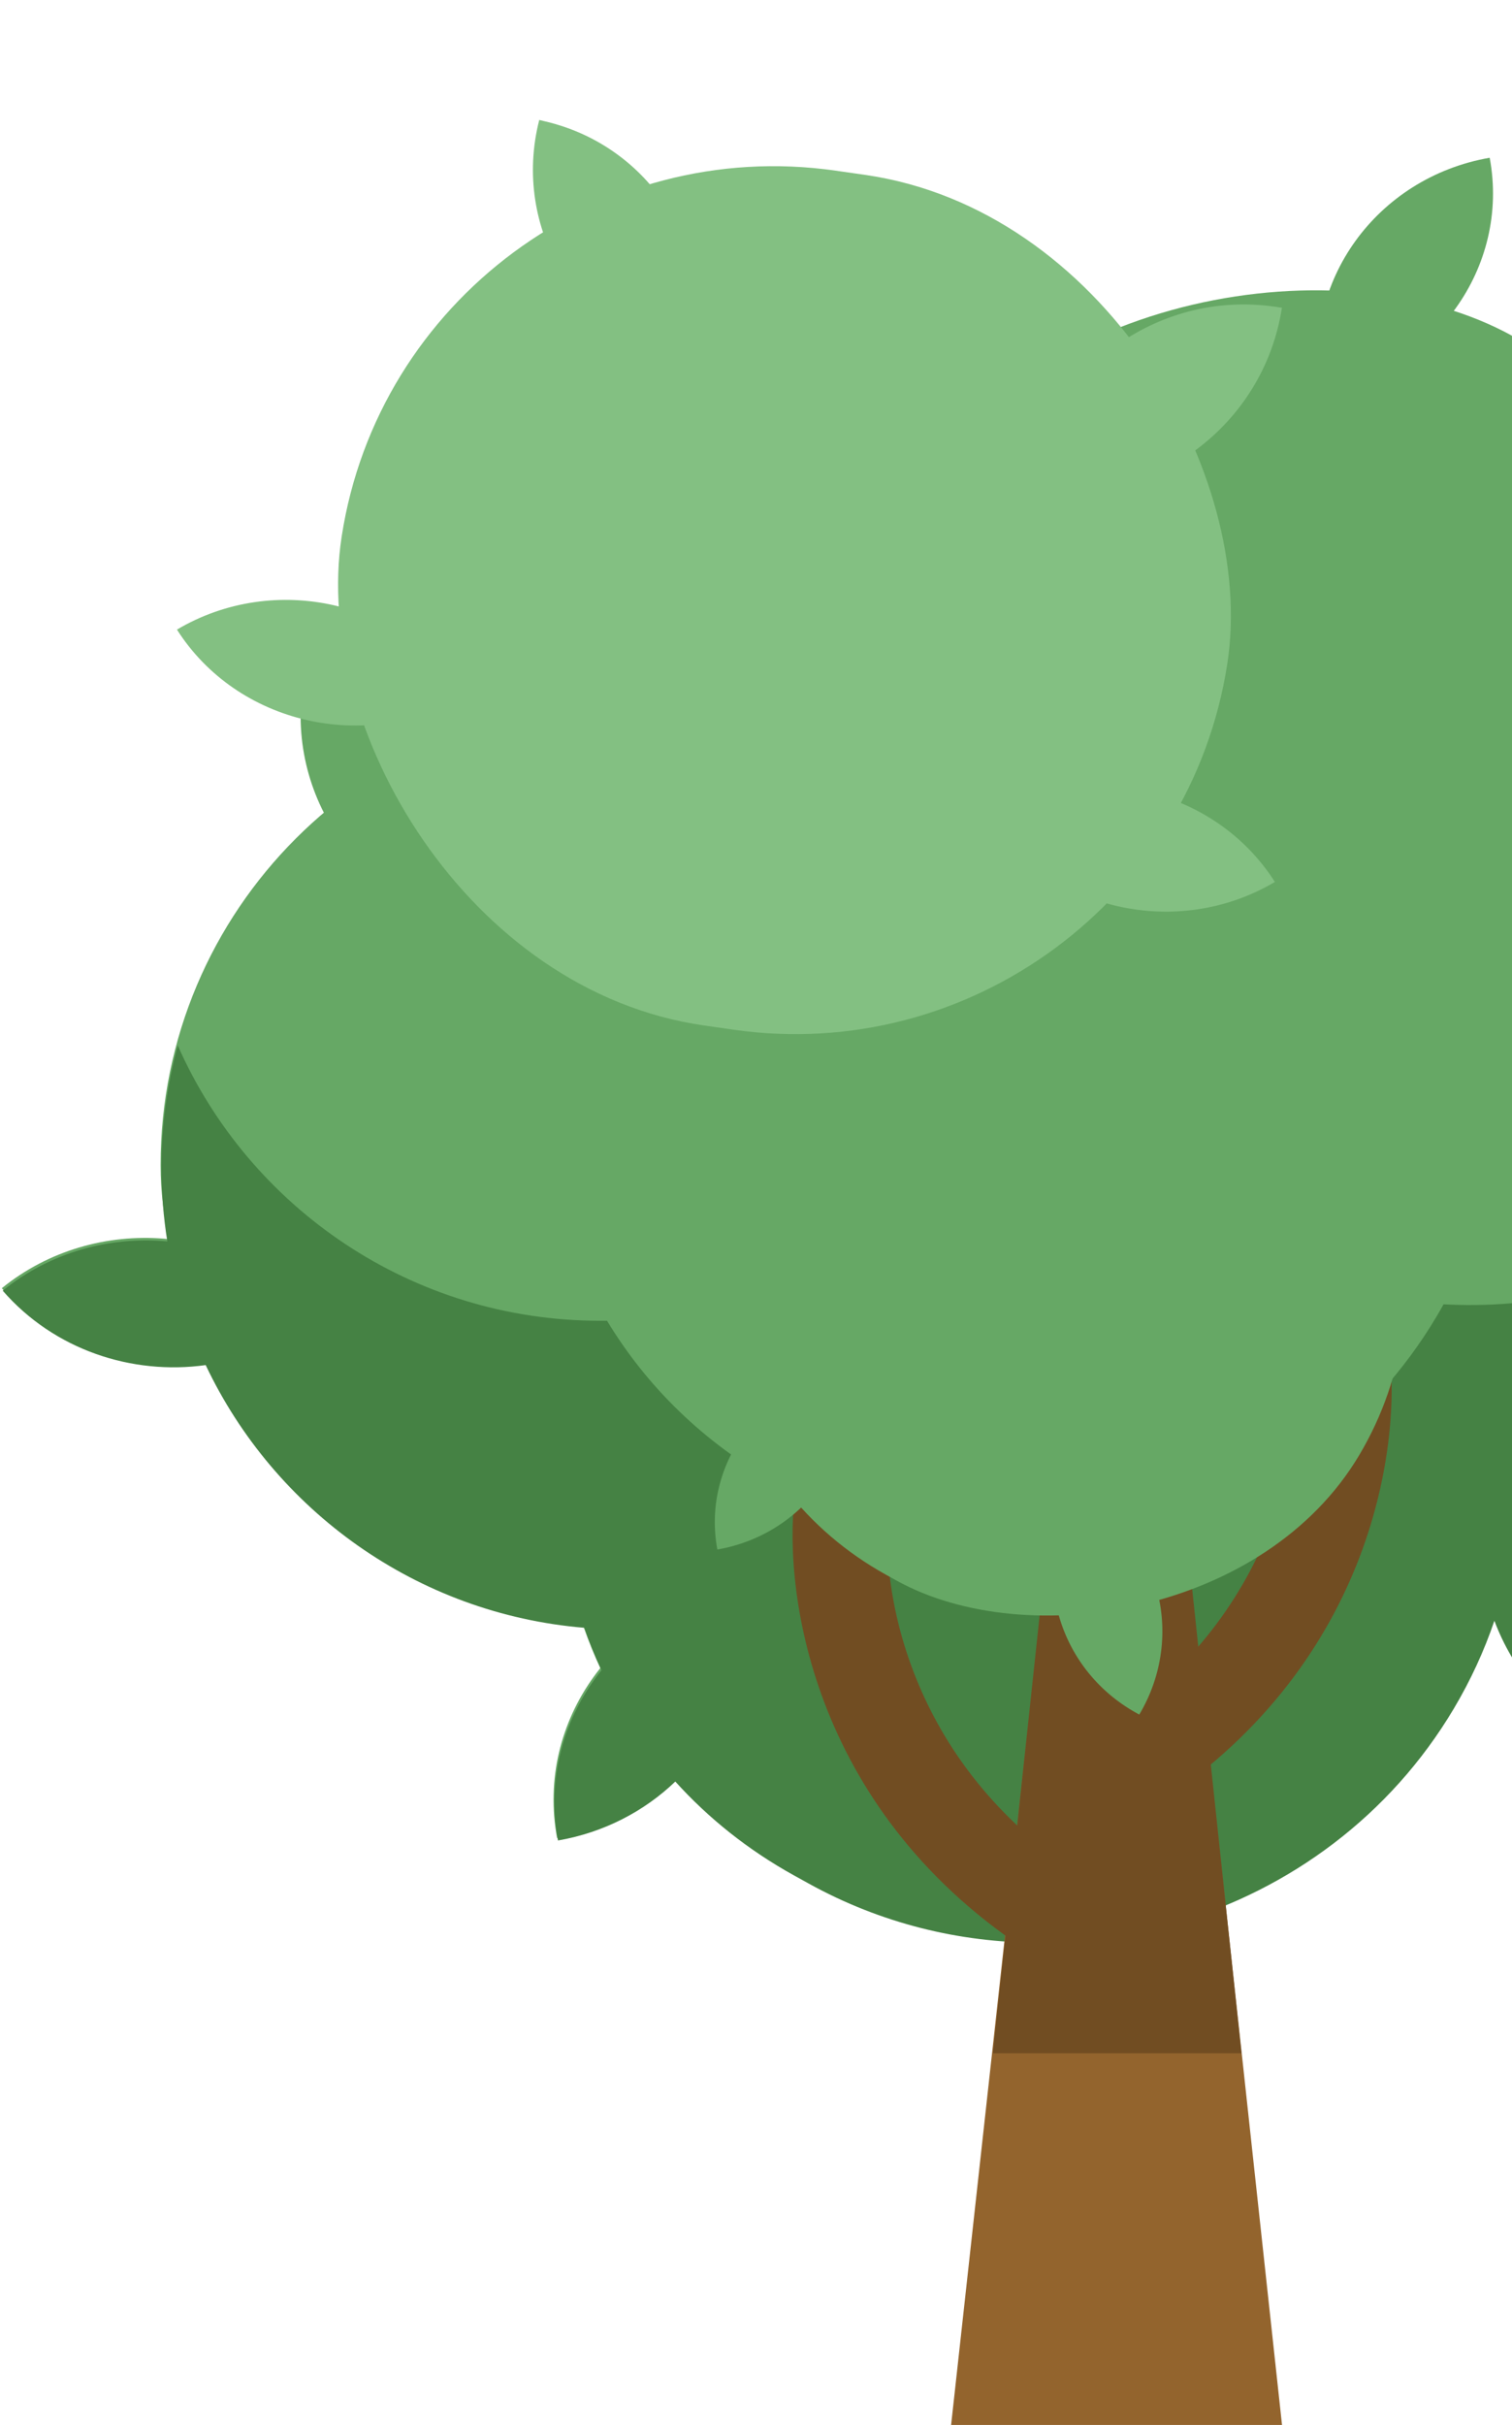 <svg width="126" height="202" viewBox="0 0 126 202" fill="none" xmlns="http://www.w3.org/2000/svg">
<rect x="13.381" y="58.585" width="79.705" height="76.939" rx="38.469" fill="#66A865"/>
<path d="M73.159 84.231C73.159 73.608 81.771 64.996 92.394 64.996H93.085C93.085 75.619 84.474 84.231 73.851 84.231H73.159Z" fill="#66A865"/>
<path d="M41.263 77.35C31.394 76.451 24.174 67.727 25.137 57.864L25.768 57.921C35.638 58.82 42.858 67.544 41.894 77.407L41.263 77.35Z" fill="#66A865"/>
<path d="M26.334 109.503C18.524 115.837 6.754 114.893 0.152 107.307C7.962 100.973 19.732 101.917 26.334 109.503Z" fill="#66A865"/>
<path d="M100.258 115.63C92.447 121.964 80.677 121.02 74.075 113.434C81.886 107.1 93.656 108.044 100.258 115.63Z" fill="#66A865"/>
<rect width="77.632" height="79.029" rx="38.816" transform="matrix(-0.511 0.86 -0.875 -0.484 140.91 108.744)" fill="#66A865"/>
<path d="M88.427 146.208C97.804 151.4 100.967 163.079 95.492 172.294L95.186 172.125C85.809 166.933 82.646 155.254 88.121 146.039L88.427 146.208Z" fill="#66A865"/>
<path d="M109.809 123.255C115.729 115.161 127.207 113.153 135.445 118.768L135.709 118.947C129.789 127.04 118.311 129.049 110.073 123.434L109.809 123.255Z" fill="#66A865"/>
<path d="M88.71 94.257C86.892 84.506 93.639 75.174 103.709 73.425C105.526 83.176 98.78 92.508 88.71 94.257Z" fill="#66A865"/>
<path d="M46.423 153.107C44.606 143.356 51.353 134.024 61.423 132.276C63.24 142.026 56.493 151.358 46.423 153.107Z" fill="#66A865"/>
<rect width="77.632" height="79.029" rx="38.816" transform="matrix(-0.511 0.86 -0.875 -0.484 178.77 81.335)" fill="#66A865"/>
<path d="M126.287 118.799C135.664 123.991 138.827 135.67 133.352 144.884L133.046 144.715C123.669 139.523 120.506 127.844 125.981 118.629L126.287 118.799Z" fill="#66A865"/>
<path d="M126.569 66.847C124.752 57.097 131.499 47.765 141.569 46.016C143.386 55.767 136.639 65.099 126.569 66.847Z" fill="#66A865"/>
<path d="M84.283 125.698C82.466 115.947 89.213 106.615 99.283 104.866C101.1 114.617 94.353 123.949 84.283 125.698Z" fill="#66A865"/>
<rect width="72.666" height="73.973" rx="36.333" transform="matrix(-0.511 0.86 -0.875 -0.484 158.961 46.2)" fill="#66A865"/>
<path d="M109.836 81.267C118.613 86.127 121.574 97.059 116.449 105.684L116.163 105.526C107.385 100.666 104.425 89.734 109.55 81.109L109.836 81.267Z" fill="#66A865"/>
<path d="M110.1 32.639C108.4 23.512 114.715 14.778 124.141 13.141C125.841 22.268 119.526 31.003 110.1 32.639Z" fill="#66A865"/>
<path d="M70.519 87.724C68.819 78.597 75.133 69.863 84.56 68.226C86.26 77.353 79.945 86.088 70.519 87.724Z" fill="#66A865"/>
<path fill-rule="evenodd" clip-rule="evenodd" d="M14.814 87.09C13.928 90.329 13.455 93.74 13.455 97.261C13.455 99.353 13.622 101.406 13.943 103.407C9.146 102.967 4.179 104.308 0.226 107.514C4.517 112.444 10.99 114.568 17.141 113.713C22.872 125.808 34.725 134.437 48.699 135.597C49.114 136.795 49.59 137.974 50.127 139.127C47.003 143.006 45.526 148.1 46.498 153.313C50.337 152.647 53.693 150.878 56.276 148.404C59.023 151.444 62.328 154.097 66.148 156.212L67.369 156.888C73.391 160.222 79.961 161.813 86.47 161.827C87.905 166.128 90.916 169.926 95.261 172.331L95.566 172.5C97.882 168.603 98.653 164.265 98.061 160.163C107.444 157.397 115.845 151.259 121.156 142.321C122.565 139.95 123.688 137.497 124.535 135.002C126.042 139.061 128.973 142.626 133.121 144.922L133.426 145.091C135.742 141.194 136.512 136.855 135.921 132.754C145.304 129.988 153.704 123.85 159.016 114.911C162.114 109.697 163.83 104.088 164.272 98.491C167.919 97.314 171.239 95.031 173.643 91.745L173.379 91.565C170.431 89.555 167.068 88.522 163.693 88.395C163.135 85.545 162.245 82.765 161.04 80.115C160.153 83.221 158.849 86.274 157.108 89.203C149.291 102.359 134.783 109.447 120.298 108.649C120.111 108.986 119.918 109.322 119.719 109.656C108.768 128.086 84.687 134.608 65.932 124.224L64.71 123.547C58.65 120.192 53.888 115.482 50.587 110.021H50.017C34.3 110.021 20.784 100.596 14.814 87.09Z" fill="#458244"/>
<path d="M87.59 126.378H98.633L107.632 209.354H78.449L87.59 126.378Z" fill="#93642D"/>
<path d="M87.511 126.378H98.712L103.454 171.038H82.742L87.511 126.378Z" fill="#714D22"/>
<path fill-rule="evenodd" clip-rule="evenodd" d="M84.489 161.735C67.219 149.733 65.12 131.699 66.328 123.827L74.131 124.942C73.236 130.775 74.817 145.632 89.097 155.557L84.489 161.735Z" fill="#714D22"/>
<path fill-rule="evenodd" clip-rule="evenodd" d="M97.532 149.554C114.802 137.551 116.901 119.517 115.693 111.645L107.89 112.761C108.785 118.593 107.204 133.45 92.924 143.375L97.532 149.554Z" fill="#714D22"/>
<rect width="55.629" height="56.629" rx="27.814" transform="matrix(-0.511 0.86 -0.875 -0.484 127.485 97.288)" fill="#66A865"/>
<path d="M89.877 124.133C96.597 127.853 98.863 136.222 94.94 142.825L94.721 142.704C88.001 138.983 85.735 130.615 89.658 124.012L89.877 124.133Z" fill="#66A865"/>
<path d="M105.199 107.685C109.441 101.886 117.665 100.447 123.569 104.47L123.757 104.599C119.516 110.398 111.291 111.838 105.388 107.814L105.199 107.685Z" fill="#66A865"/>
<path d="M90.079 86.906C88.777 79.92 93.612 73.233 100.828 71.98C102.13 78.967 97.295 85.653 90.079 86.906Z" fill="#66A865"/>
<path d="M59.779 129.076C58.477 122.089 63.311 115.403 70.527 114.15C71.829 121.137 66.995 127.823 59.779 129.076Z" fill="#66A865"/>
<rect width="74.55" height="72.073" rx="36.037" transform="matrix(0.99 0.142 -0.152 0.988 33.949 9.097)" fill="#83C082"/>
<path d="M85.633 40.792C87.149 30.957 96.364 24.131 106.214 25.546L106.827 25.634C105.31 35.469 96.096 42.295 86.246 40.88L85.633 40.792Z" fill="#83C082"/>
<path d="M57.11 30.185C48.087 28.037 42.637 18.997 44.937 9.993L45.488 10.125C54.511 12.272 59.961 21.312 57.661 30.316L57.11 30.185Z" fill="#83C082"/>
<path d="M38.674 57.961C30.537 62.788 19.776 60.347 14.747 52.447C22.884 47.62 33.644 50.06 38.674 57.961Z" fill="#83C082"/>
<path d="M106.24 73.465C98.102 78.292 87.342 75.851 82.313 67.951C90.45 63.123 101.21 65.564 106.24 73.465Z" fill="#83C082"/>
</svg>
